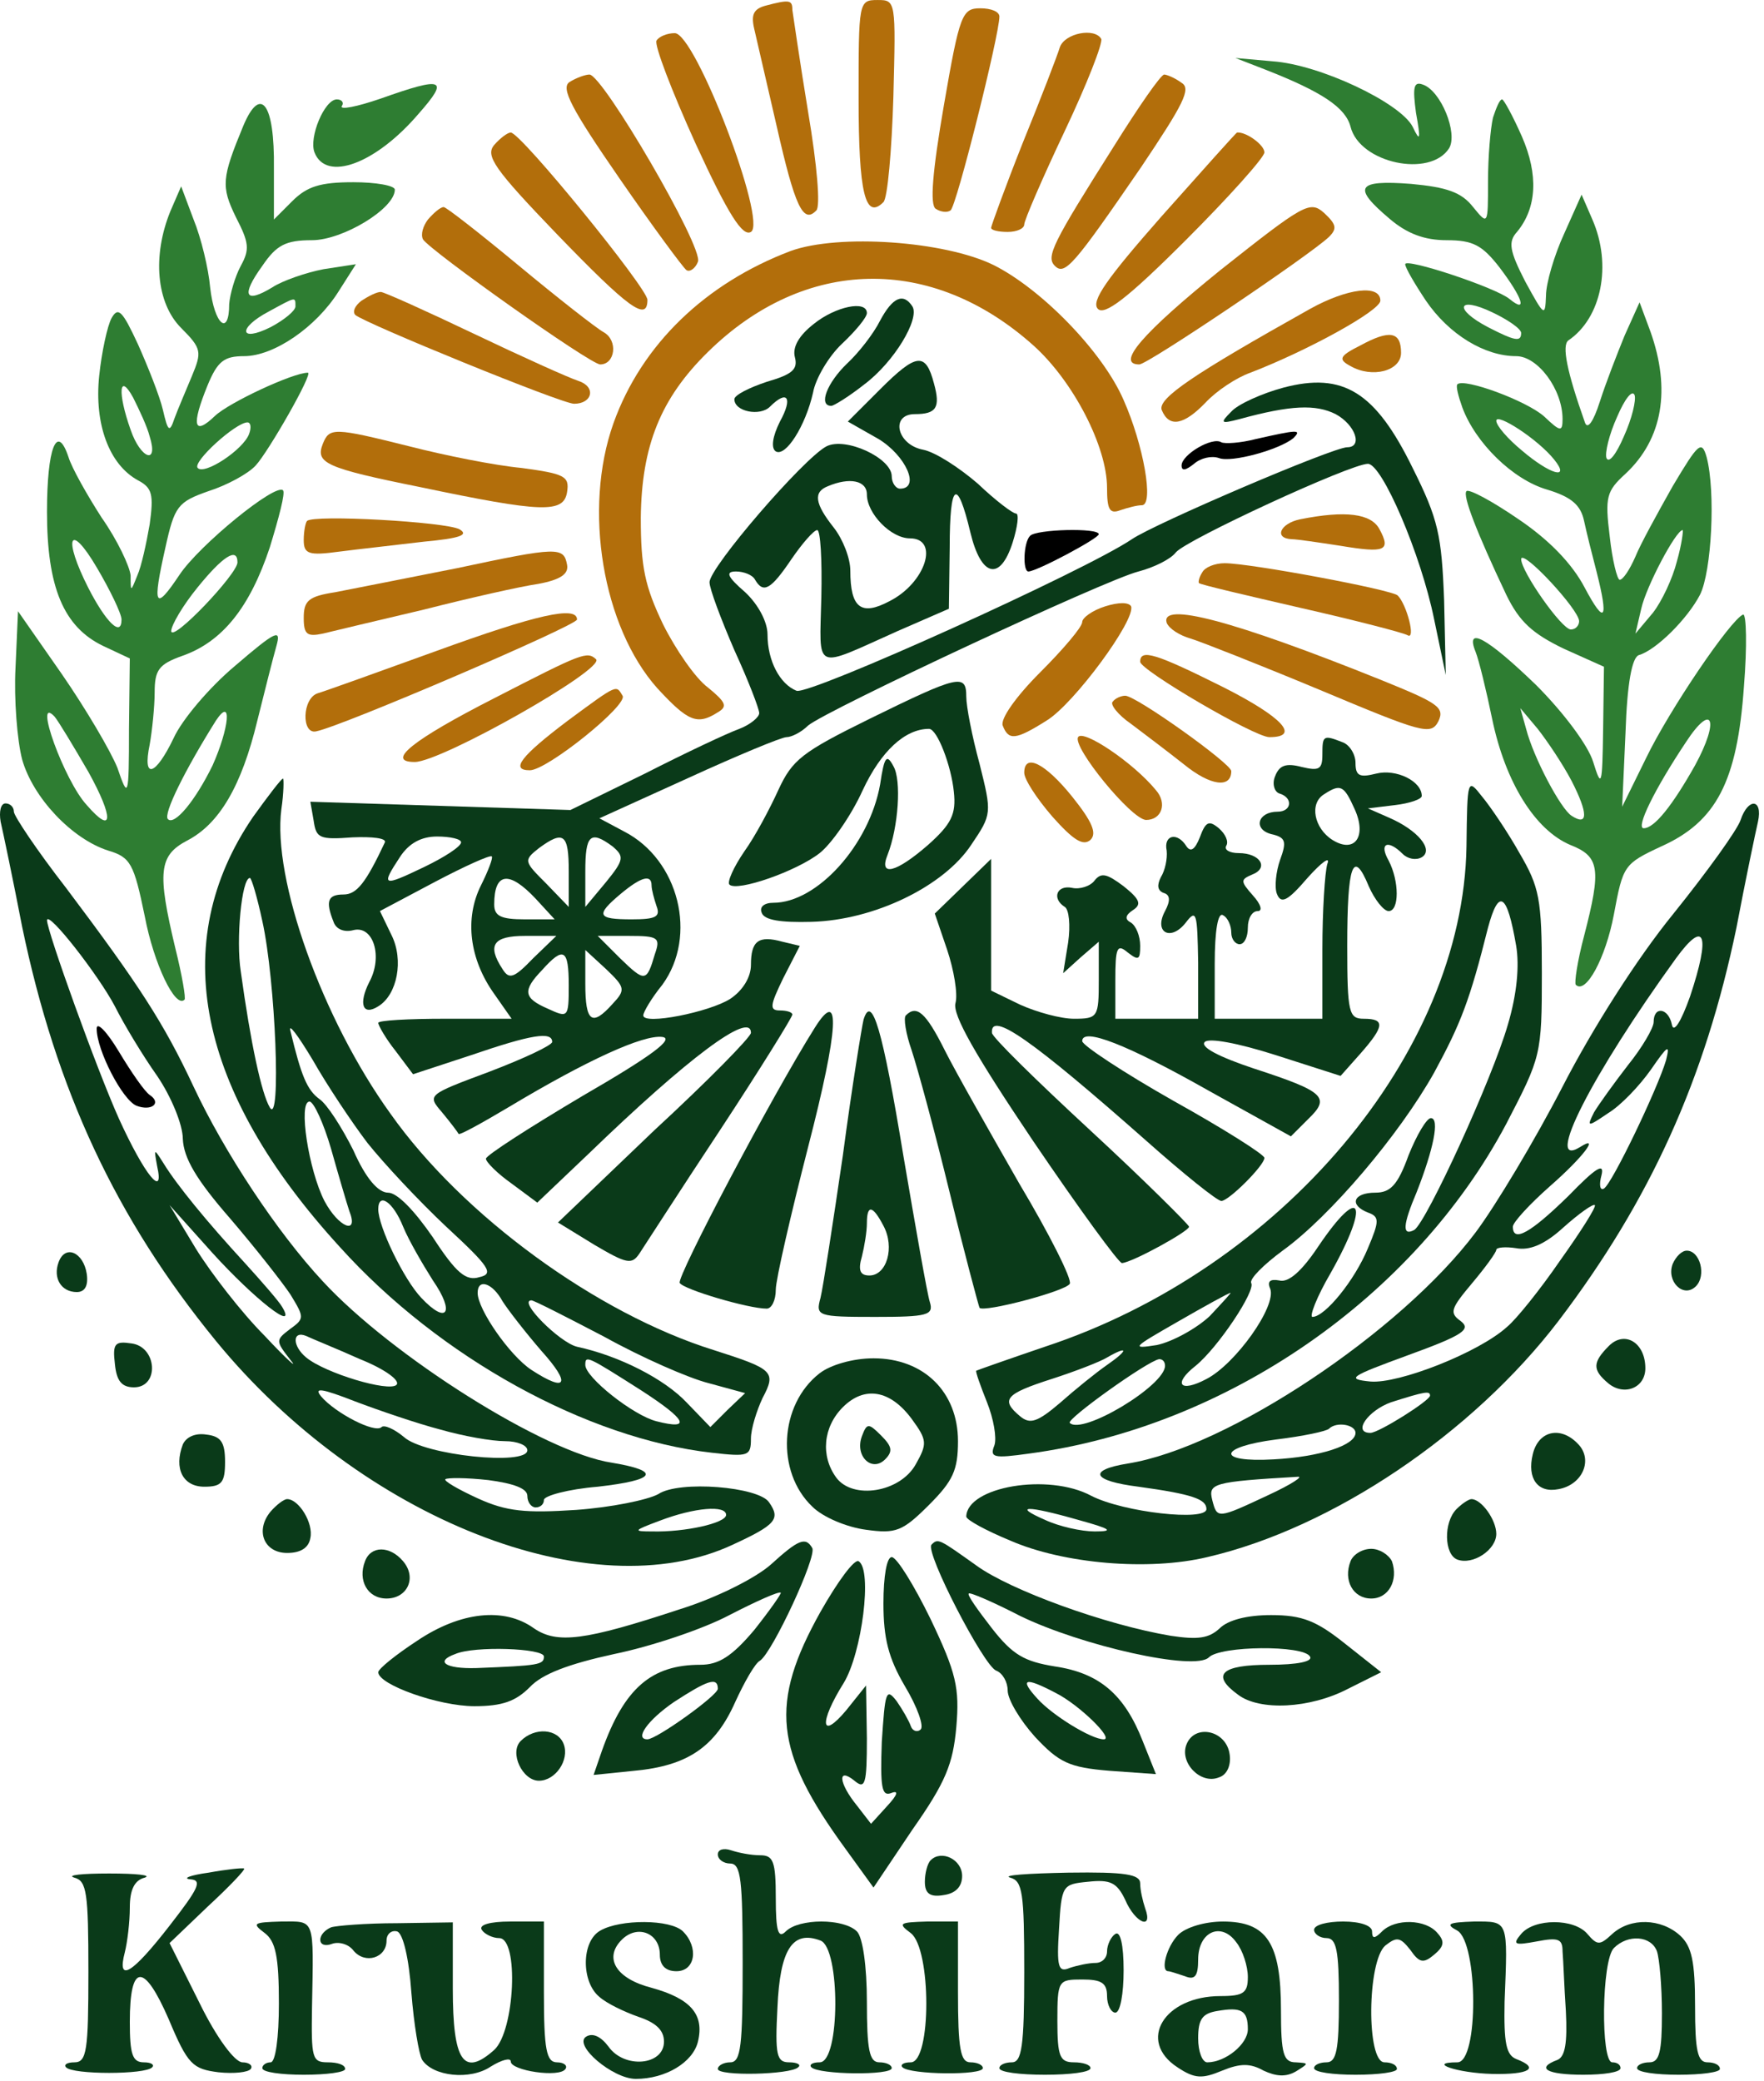 <svg width="284" height="335" viewBox="0 0 284 335" fill="none" xmlns="http://www.w3.org/2000/svg">
<path d="M123.168 0.935C121.301 1.469 120.901 2.402 121.434 4.669C121.834 6.402 123.434 13.335 125.034 20.269C127.968 33.202 129.301 36.136 131.434 33.869C132.101 33.202 131.568 26.669 130.101 18.002C128.768 9.869 127.701 2.535 127.568 1.602C127.568 0.002 127.168 -0.131 123.168 0.935Z" fill="#B26E0B"/>
<path d="M138.232 15.87C138.232 31.07 139.299 35.47 142.232 32.537C142.899 31.87 143.566 24.27 143.832 15.603C144.232 0.137 144.232 0.003 141.299 0.003C138.232 0.003 138.232 0.27 138.232 15.87Z" fill="#B26E0B"/>
<path d="M151.966 16.936C150.1 27.736 149.7 32.936 150.633 33.602C151.433 34.136 152.5 34.269 153.033 33.869C153.966 33.336 160.9 5.602 160.9 2.669C160.9 1.869 159.566 1.336 157.833 1.336C154.9 1.336 154.5 2.269 151.966 16.936Z" fill="#B26E0B"/>
<path d="M105.7 6.536C105.3 7.202 108.1 14.536 111.967 23.069C117.3 34.669 119.567 38.136 120.9 37.336C123.567 35.736 111.967 5.336 108.633 5.336C107.433 5.336 106.1 5.869 105.7 6.536Z" fill="#B26E0B"/>
<path d="M170.633 7.603C170.233 8.936 167.566 15.869 164.633 23.069C161.833 30.136 159.566 36.403 159.566 36.669C159.566 37.069 160.766 37.336 162.233 37.336C163.7 37.336 164.9 36.803 164.9 36.136C164.9 35.469 167.833 28.669 171.433 21.069C175.033 13.469 177.566 6.936 177.3 6.269C176.233 4.403 171.433 5.336 170.633 7.603Z" fill="#B26E0B"/>
<path d="M203.7 11.203C212.9 14.803 216.634 17.336 217.434 20.403C218.9 26.27 230.234 28.67 233.3 23.87C234.767 21.47 231.967 14.536 229.034 13.603C227.567 13.07 227.434 14.136 227.967 18.136C228.767 22.536 228.634 22.936 227.434 20.403C225.434 16.536 212.5 10.403 204.9 9.87L198.9 9.336L203.7 11.203Z" fill="#2E7D32"/>
<path d="M91.699 13.202C90.233 14.135 91.966 17.469 99.699 28.669C105.033 36.402 109.966 43.069 110.499 43.469C111.033 43.869 111.966 43.202 112.366 42.135C113.299 39.869 97.033 12.002 94.899 12.002C94.233 12.002 92.766 12.535 91.699 13.202Z" fill="#B26E0B"/>
<path d="M179.299 23.603C169.433 39.203 168.366 41.336 169.833 42.803C171.433 44.403 172.899 42.67 183.699 26.936C190.499 16.803 191.833 14.27 190.233 13.336C189.166 12.536 187.833 12.003 187.433 12.003C186.899 12.003 183.299 17.203 179.299 23.603Z" fill="#B26E0B"/>
<path d="M61.3 15.868C57.433 17.202 54.633 17.735 55.033 17.068C55.433 16.535 55.033 16.002 54.233 16.002C52.233 16.002 49.7 22.135 50.633 24.535C52.5 29.335 60.5 26.402 67.433 18.268C72.367 12.668 71.433 12.268 61.3 15.868Z" fill="#2E7D32"/>
<path d="M39.166 20.267C35.699 28.667 35.566 30 37.966 34.934C40.099 39.067 40.232 40.134 38.766 42.8C37.832 44.534 37.032 47.334 36.899 48.934C36.899 54.267 34.499 52.267 33.832 46.267C33.566 43.2 32.366 38.267 31.166 35.334L29.166 30L27.432 34C24.499 41.2 25.166 48.8 29.166 52.8C32.499 56.134 32.499 56.667 30.899 60.534C29.966 62.8 28.632 65.867 28.099 67.334C27.299 69.734 27.032 69.467 26.232 66C25.699 63.734 23.832 59.067 22.232 55.467C19.699 50 19.032 49.334 17.966 51.2C17.299 52.4 16.366 56.667 15.966 60.534C15.166 68.267 17.566 74.8 22.232 77.334C24.499 78.534 24.766 79.6 24.099 84.4C23.566 87.467 22.766 91.2 22.099 92.667C21.032 95.334 21.032 95.334 21.032 92.667C20.899 91.2 18.899 86.934 16.366 83.334C13.966 79.6 11.566 75.334 11.032 73.6C9.166 68 7.566 72.134 7.566 82.4C7.566 94.534 10.232 100.934 16.632 104L20.899 106L20.766 117.334C20.766 128.534 20.632 128.667 18.899 123.6C17.832 120.934 13.832 114.134 9.966 108.534L2.899 98.4L2.499 107.467C2.232 112.534 2.766 119.2 3.566 122.267C5.299 128.4 11.566 135.067 17.432 136.934C21.032 138 21.566 139.067 23.299 147.467C24.766 155.2 28.232 162.4 29.699 160.934C29.966 160.8 29.299 156.934 28.232 152.667C25.299 140.4 25.566 137.734 30.099 135.334C35.299 132.667 38.899 126.534 41.432 116C42.632 111.2 43.966 105.867 44.499 104C45.299 101.2 44.499 101.467 37.832 107.2C33.699 110.667 29.299 115.867 27.966 118.8C25.032 124.934 22.899 125.6 24.099 119.867C24.499 117.6 24.899 113.734 24.899 111.467C24.899 107.867 25.566 106.934 29.299 105.6C35.832 103.334 40.232 97.734 43.432 88.134C44.899 83.334 45.966 79.334 45.566 78.934C44.366 77.734 32.099 87.734 28.899 92.534C24.899 98.534 24.499 97.6 26.632 88.134C28.099 81.467 28.632 80.8 33.566 79.067C36.499 78.134 39.966 76.267 41.166 74.934C43.166 72.8 50.499 60 49.566 60C47.166 60 36.899 64.8 34.632 66.934C31.166 70.267 30.766 68.534 33.432 62C35.032 58.134 36.099 57.334 39.299 57.334C44.099 57.334 50.899 52.667 54.499 46.934L57.299 42.534L52.099 43.334C49.299 43.867 45.432 45.2 43.832 46.267C39.432 48.934 38.766 47.6 42.232 42.8C44.499 39.467 45.966 38.667 50.232 38.667C55.166 38.667 63.566 33.6 63.566 30.534C63.566 29.867 60.499 29.334 56.899 29.334C51.566 29.334 49.432 30 47.032 32.4L44.099 35.334V27.067C44.232 16.667 41.966 13.6 39.166 20.267ZM47.566 49.334C47.566 50 45.832 51.467 43.566 52.667C38.499 55.2 38.232 52.8 43.299 50.134C47.699 47.734 47.566 47.734 47.566 49.334ZM24.099 70.267C25.566 74.934 22.632 73.867 21.032 69.2C18.899 63.2 19.166 59.867 21.432 64C22.366 65.867 23.699 68.667 24.099 70.267ZM40.099 69.867C39.166 72.4 32.899 76.534 31.832 75.334C30.899 74.4 37.966 68 39.832 68C40.366 68 40.499 68.8 40.099 69.867ZM19.566 99.734C19.566 102.667 17.032 100.134 14.232 94.667C10.099 86.534 11.166 83.867 15.566 91.334C17.699 94.934 19.566 98.8 19.566 99.734ZM38.232 90.534C38.232 92.4 27.699 103.467 27.566 101.6C27.566 100.667 29.432 97.467 31.832 94.534C35.832 89.6 38.232 88 38.232 90.534ZM14.232 124.267C18.366 131.734 18.232 134.534 13.966 129.6C10.366 125.734 5.299 111.734 8.766 115.334C9.432 116.134 11.832 120.134 14.232 124.267ZM34.232 123.2C31.432 128.934 28.099 132.934 27.032 131.867C26.232 131.067 29.832 123.867 34.766 116C37.432 112 36.899 117.2 34.232 123.2Z" fill="#2E7D32"/>
<path d="M240.367 18.935C239.967 20.669 239.567 25.202 239.567 29.202C239.567 36.269 239.567 36.269 237.167 33.335C235.301 30.935 232.901 30.135 227.167 29.602C218.367 28.935 217.701 30.135 223.701 35.202C226.501 37.602 229.301 38.669 232.901 38.669C237.167 38.669 238.634 39.469 241.434 43.069C245.167 48.002 245.967 50.535 243.034 48.135C240.767 46.269 226.234 41.469 226.234 42.535C226.234 43.069 227.701 45.602 229.567 48.402C233.301 53.869 239.034 57.335 244.101 57.335C247.567 57.335 251.567 62.669 251.567 67.469C251.567 69.602 251.167 69.469 248.634 67.069C245.834 64.535 235.701 60.802 234.634 61.869C234.367 62.135 234.767 63.735 235.434 65.602C237.567 71.335 243.567 77.202 249.034 78.802C253.034 80.002 254.501 81.335 255.034 83.869C255.434 85.735 256.367 89.469 257.034 92.002C259.034 99.869 258.367 100.669 255.167 94.669C253.167 90.802 249.434 86.935 244.501 83.602C240.234 80.669 236.501 78.669 236.101 79.069C235.434 79.735 237.701 85.602 242.501 95.735C244.634 100.135 246.767 102.002 251.701 104.402L258.234 107.335L258.101 117.335C257.967 126.669 257.834 126.935 256.501 122.669C255.701 120.002 251.701 114.669 247.301 110.269C239.434 102.669 235.834 100.669 237.567 104.935C238.101 106.269 239.301 111.202 240.234 115.735C242.367 126.002 247.167 133.602 252.767 136.002C257.567 137.869 257.834 139.869 255.034 150.669C253.967 154.669 253.434 158.269 253.701 158.535C255.301 160.135 258.501 154.269 259.834 147.202C261.301 139.335 261.434 139.069 267.434 136.269C276.367 132.269 279.701 125.735 280.767 110.535C281.301 104.002 281.167 98.802 280.634 98.935C278.634 99.735 268.767 114.269 265.034 122.002L261.167 129.869L261.701 118.002C261.967 109.869 262.767 105.869 263.834 105.469C266.634 104.669 271.701 99.602 273.701 95.735C275.567 92.002 276.234 79.202 274.767 73.602C273.967 70.802 273.434 71.335 269.301 78.269C266.901 82.535 264.101 87.602 263.301 89.602C262.367 91.735 261.301 93.335 260.767 93.335C260.367 93.335 259.567 90.135 259.167 86.402C258.367 80.002 258.634 79.069 261.701 76.269C267.701 70.669 269.034 62.669 265.701 53.335L263.967 48.669L261.567 54.002C260.367 56.935 258.501 61.735 257.567 64.669C256.501 68.002 255.567 69.202 255.167 68.002C252.234 59.735 251.434 55.602 252.501 54.802C257.834 51.202 259.567 42.669 256.367 35.335L254.634 31.335L251.834 37.602C250.234 41.069 248.901 45.602 248.901 47.602C248.767 51.069 248.634 50.935 245.567 45.335C243.034 40.402 242.767 38.935 244.234 37.335C247.434 33.469 247.701 28.135 245.034 22.002C243.567 18.669 242.101 16.002 241.834 16.002C241.434 16.002 240.901 17.335 240.367 18.935ZM244.901 53.602C244.901 55.069 243.967 54.935 239.567 52.669C233.967 49.735 234.634 47.602 240.234 50.269C242.767 51.469 244.901 52.935 244.901 53.602ZM261.434 70.269C260.234 73.069 259.034 74.669 258.634 73.735C258.367 72.935 259.034 70.002 260.367 67.069C261.567 64.269 262.767 62.669 263.167 63.602C263.434 64.402 262.767 67.335 261.434 70.269ZM250.234 74.002C252.901 77.335 249.567 76.402 245.034 72.535C242.767 70.669 240.901 68.535 240.901 67.735C240.901 66.402 247.567 70.669 250.234 74.002ZM269.967 90.402C269.301 93.069 267.567 96.802 266.101 98.669L263.301 102.002L264.234 98.002C265.034 94.402 269.834 85.335 270.901 85.335C271.034 85.335 270.767 87.602 269.967 90.402ZM254.234 100.002C254.234 100.669 253.701 101.335 252.901 101.335C251.434 101.335 244.901 92.002 244.901 90.002C245.034 88.269 254.234 98.135 254.234 100.002ZM253.034 125.735C255.701 130.935 255.701 133.069 253.034 131.335C251.301 130.269 246.901 122.002 245.701 117.335L244.767 114.002L247.567 117.335C249.034 119.202 251.567 122.935 253.034 125.735ZM272.901 123.202C269.301 129.602 266.367 133.335 264.634 133.335C263.301 133.335 266.367 127.069 271.434 119.469C275.701 112.935 276.901 115.869 272.901 123.202Z" fill="#2E7D32"/>
<path d="M79.567 23.336C78.1 25.07 79.567 27.203 89.7 37.736C101.167 49.603 104.234 51.87 104.234 48.27C104.234 46.403 83.834 21.336 82.234 21.336C81.7 21.336 80.5 22.27 79.567 23.336Z" fill="#B26E0B"/>
<path d="M187.034 34.8C178.234 44.8 175.567 48.533 176.767 49.733C177.834 50.8 181.434 48.133 190.901 38.666C197.834 31.733 203.567 25.333 203.567 24.533C203.567 23.333 200.634 21.2 199.167 21.333C199.034 21.333 193.567 27.466 187.034 34.8Z" fill="#B26E0B"/>
<path d="M196.499 43.468C183.966 53.601 179.566 58.668 183.432 58.668C184.766 58.668 210.899 41.068 213.966 38.135C215.299 36.801 215.166 36.135 213.166 34.268C210.899 32.268 209.966 32.801 196.499 43.468Z" fill="#B26E0B"/>
<path d="M68.9 35.335C68.1 36.401 67.7 37.735 68.1 38.535C69.3 40.401 95.034 58.668 96.634 58.668C99.034 58.668 99.567 54.801 97.167 53.468C95.967 52.801 89.834 48.001 83.567 42.801C77.3 37.601 71.834 33.335 71.434 33.335C70.9 33.335 69.834 34.268 68.9 35.335Z" fill="#B26E0B"/>
<path d="M58.181 48.421C57.194 49.179 56.7 50.126 57.194 50.695C58.675 52.021 90.446 65 92.421 65C95.384 65 96.043 62.253 93.08 61.305C91.598 60.832 84.026 57.421 76.289 53.726C68.552 50.032 61.803 47 61.309 47C60.651 47 59.334 47.663 58.181 48.421Z" fill="#B26E0B"/>
<path d="M127.299 40.403C113.566 45.602 103.299 55.469 98.766 68.136C93.832 82.002 97.032 100.936 105.832 110.802C110.766 116.136 112.232 116.802 115.566 114.669C117.166 113.736 116.899 113.069 113.966 110.669C111.966 109.202 108.766 104.536 106.766 100.536C103.832 94.403 103.166 91.336 103.166 83.336C103.299 71.736 106.366 64.136 113.966 56.669C129.566 41.336 149.966 40.936 166.366 55.602C172.766 61.336 178.232 71.869 178.232 78.536C178.232 82.002 178.632 82.802 180.366 82.136C181.566 81.736 183.032 81.336 183.832 81.336C185.832 81.336 184.099 71.603 180.899 64.403C177.566 56.669 167.699 46.536 159.966 42.669C152.099 38.803 135.032 37.602 127.299 40.403Z" fill="#B26E0B"/>
<path d="M210.9 49.735C192.1 60.268 186.367 64.135 187.034 66.001C188.234 68.935 190.634 68.401 194.1 64.802C195.834 62.935 199.034 60.801 201.3 60.002C210.634 56.401 222.234 50.002 222.234 48.401C222.234 45.735 216.9 46.401 210.9 49.735Z" fill="#B26E0B"/>
<path d="M141.7 51.603C140.633 53.736 138.233 56.803 136.367 58.536C133.167 61.603 131.7 65.336 133.833 65.336C134.233 65.336 136.633 63.869 139.167 61.869C143.967 58.269 148.1 51.336 146.9 49.336C145.433 47.069 143.7 47.869 141.7 51.603Z" fill="#0A3A19"/>
<path d="M131.032 52.136C128.632 54.003 127.566 55.87 127.966 57.469C128.499 59.469 127.566 60.27 123.432 61.469C120.632 62.403 118.232 63.603 118.232 64.269C118.232 66.269 122.366 67.07 123.966 65.469C126.766 62.669 127.699 64.003 125.566 67.87C124.366 70.269 124.099 72.136 124.899 72.669C126.499 73.603 129.699 68.536 130.899 63.203C131.299 60.936 133.432 57.336 135.566 55.336C137.832 53.203 139.566 51.069 139.566 50.403C139.566 48.27 134.499 49.336 131.032 52.136Z" fill="#0A3A19"/>
<path d="M219.033 55.601C215.566 57.334 215.433 57.867 217.433 58.934C220.9 60.934 225.566 59.734 225.566 56.801C225.566 53.334 223.7 53.067 219.033 55.601Z" fill="#B26E0B"/>
<path d="M141.7 62.667L136.5 67.867L141.433 70.667C145.833 73.334 148.233 78.667 144.9 78.667C144.233 78.667 143.567 77.734 143.567 76.667C143.567 73.734 136.1 70.267 133.033 71.867C129.3 73.867 114.233 91.334 114.233 93.734C114.233 94.8 116.1 99.734 118.233 104.667C120.5 109.6 122.233 114.134 122.233 114.8C122.233 115.467 120.767 116.667 119.033 117.334C117.167 118 110.367 121.2 103.833 124.534L91.834 130.4L70.9 129.734L49.967 129.067L50.5 132.134C50.9 134.934 51.434 135.2 56.767 134.8C59.967 134.667 62.233 134.934 61.967 135.6C58.9 142.134 57.434 144 55.3 144C52.767 144 52.367 145.067 53.7 148.4C54.1 149.6 55.434 150.134 56.9 149.734C60.1 148.934 61.7 154 59.434 158.134C57.7 161.6 58.367 163.6 60.9 162C63.967 160.134 65.034 154.534 63.033 150.534L61.167 146.667L69.967 142C74.767 139.467 78.9 137.6 79.167 137.867C79.433 138 78.633 140.134 77.433 142.534C74.767 147.867 75.567 154.4 79.567 160L82.367 164H71.7C65.7 164 60.9 164.267 60.9 164.667C60.9 165.067 62.1 167.2 63.7 169.2L66.5 172.934L75.834 169.867C85.567 166.534 88.9 166 88.9 167.734C88.9 168.267 84.367 170.4 78.767 172.534C68.767 176.267 68.767 176.267 71.167 179.067C72.5 180.667 73.7 182.267 73.834 182.534C73.967 182.8 77.567 180.8 81.834 178.267C94.5 170.667 103.567 166.534 106.633 166.934C108.633 167.2 104.9 170 93.834 176.4C85.3 181.467 78.234 186 78.234 186.534C78.234 187.067 80.1 188.934 82.367 190.534L86.5 193.6L94.767 185.734C110.633 170.4 120.9 162.667 120.9 166.267C120.9 166.934 113.967 174 105.3 182L89.834 196.8L95.7 200.4C100.9 203.467 101.7 203.6 102.9 201.867C103.7 200.667 109.433 191.734 115.967 181.867C122.367 172.134 127.567 163.734 127.567 163.334C127.567 162.934 126.633 162.667 125.567 162.667C123.833 162.667 123.967 161.867 126.1 157.467L128.767 152.267L125.967 151.6C122.1 150.534 120.9 151.467 120.9 155.334C120.9 157.334 119.567 159.467 117.567 160.8C114.233 162.934 103.567 165.067 103.567 163.467C103.567 162.934 104.9 160.667 106.633 158.534C112.367 150.667 109.3 138.4 100.5 133.867L96.5 131.734L110.9 125.2C118.767 121.6 125.833 118.667 126.633 118.667C127.433 118.667 129.033 117.867 130.1 116.8C133.167 114.267 177.967 93.334 183.3 92C185.833 91.334 188.5 90 189.3 88.934C190.9 86.934 217.433 74.667 220.233 74.667C222.5 74.667 228.767 89.2 230.9 99.734L232.767 108.667L232.5 96.667C232.1 86.134 231.567 83.6 227.433 75.334C221.433 63.067 216.233 59.867 206.633 62.4C203.167 63.334 199.3 65.067 198.233 66.267C196.367 68.134 196.5 68.267 199.567 67.467C207.833 65.2 211.833 65.067 215.033 66.667C218.233 68.4 219.434 72 216.9 72C214.633 72 185.967 84.267 182.233 86.8C174.767 91.867 130.233 112 128.233 111.2C125.567 110.134 123.567 106.4 123.567 102.134C123.567 100.134 122.1 97.334 119.967 95.334C117.033 92.8 116.767 92 118.5 92C119.7 92 121.167 92.534 121.567 93.334C122.9 95.6 124.1 94.934 127.433 90C129.167 87.467 131.033 85.334 131.567 85.334C132.1 85.334 132.367 90.134 132.233 96.134C131.967 108.267 130.767 107.734 144.5 101.6L152.767 98L152.9 88.134C152.9 77.6 154.1 76.8 156.233 85.734C157.967 92.934 161.033 93.6 163.033 87.334C163.833 84.8 164.1 82.667 163.567 82.667C163.033 82.667 160.233 80.534 157.433 77.867C154.5 75.334 150.633 72.8 148.633 72.4C144.367 71.6 143.3 66.667 147.3 66.667C150.767 66.667 151.433 65.6 150.367 61.734C149.033 56.667 147.567 56.8 141.7 62.667ZM139.567 79.6C139.567 82.667 143.433 86.667 146.5 86.667C151.3 86.667 149.033 93.867 143.167 96.8C138.633 99.2 136.9 97.867 136.9 91.867C136.9 89.867 135.7 86.8 134.233 84.934C131.167 81.067 130.9 79.2 133.3 78.267C136.767 76.8 139.567 77.334 139.567 79.6ZM74.234 135.6C74.234 136.267 71.567 138 68.234 139.6C61.567 142.8 61.3 142.667 64.367 138C65.834 135.734 67.834 134.667 70.367 134.667C72.5 134.667 74.234 135.067 74.234 135.6ZM91.567 140.267V146L87.967 142.267C84.367 138.667 84.234 138.534 86.767 136.534C90.767 133.6 91.567 134.267 91.567 140.267ZM98.633 136.267C100.5 137.867 100.5 138.4 97.567 142L94.234 146V140.267C94.234 134.4 95.034 133.6 98.633 136.267ZM86.234 144.667L89.3 148H84.5C80.633 148 79.567 147.467 79.567 145.6C79.567 140.4 81.967 140.134 86.234 144.667ZM104.9 142.534C104.9 143.2 105.3 144.667 105.7 145.867C106.367 147.6 105.567 148 101.7 148C96.1 148 95.834 147.334 99.967 143.867C103.167 141.2 104.9 140.667 104.9 142.534ZM85.834 154.267C82.767 157.467 81.967 157.734 80.9 156C78.367 152.134 79.433 150.667 84.5 150.667H89.567L85.834 154.267ZM105.433 153.6C104.1 158.134 103.833 158.134 99.834 154.267L96.234 150.667H101.3C105.967 150.667 106.367 150.934 105.433 153.6ZM91.567 158.667C91.567 163.867 91.433 163.867 88.234 162.4C84.234 160.667 84.1 159.467 87.3 156.134C90.767 152.267 91.567 152.8 91.567 158.667ZM98.633 161.6C95.3 165.334 94.234 164.534 94.234 158.4V152.934L97.567 156C100.633 158.934 100.767 159.334 98.633 161.6Z" fill="#0A3A19"/>
<path d="M51.967 71.466C50.767 74.533 52.367 75.333 67.567 78.399C87.301 82.533 90.767 82.666 91.301 79.199C91.701 76.666 90.901 76.266 83.967 75.333C79.701 74.933 71.701 73.333 65.967 71.866C53.701 68.799 53.034 68.799 51.967 71.466Z" fill="#B26E0B"/>
<path d="M202.232 70.668C199.699 71.334 197.166 71.468 196.632 71.201C195.166 70.268 190.232 73.201 190.232 74.934C190.232 75.868 190.899 75.734 192.232 74.668C193.299 73.734 195.032 73.334 196.232 73.734C198.232 74.534 205.966 72.401 208.232 70.534C209.699 69.068 208.766 69.201 202.232 70.668Z" fill="black"/>
<path d="M49.434 83.868C49.167 84.135 48.9 85.602 48.9 86.935C48.9 89.202 49.7 89.469 54.634 88.802C57.7 88.402 63.834 87.735 68.234 87.202C73.967 86.668 75.567 86.135 73.967 85.202C71.7 84.002 50.5 82.802 49.434 83.868Z" fill="#B26E0B"/>
<path d="M209.299 83.601C206.099 84.268 205.032 86.668 207.966 86.801C208.766 86.801 212.366 87.335 215.832 87.868C223.032 89.068 223.966 88.668 222.099 85.201C220.766 82.668 216.632 82.135 209.299 83.601Z" fill="#B26E0B"/>
<path d="M165.834 86.267C164.768 87.333 164.634 92 165.568 92C166.901 92 176.901 86.667 176.901 86C176.901 84.933 166.768 85.2 165.834 86.267Z" fill="black"/>
<path d="M73.567 91.469C65.567 93.069 56.634 94.803 53.967 95.336C49.7 96.003 48.9 96.669 48.9 99.469C48.9 102.136 49.434 102.536 51.967 102.003C53.567 101.603 60.9 99.869 68.234 98.136C75.567 96.269 83.834 94.403 86.634 94.003C90.234 93.336 91.567 92.403 91.3 90.936C90.767 88.003 89.834 88.003 73.567 91.469Z" fill="#B26E0B"/>
<path d="M193.566 92.134C193.032 92.934 192.899 93.734 193.032 93.868C193.299 94.134 200.766 95.868 209.432 97.868C218.232 99.868 225.966 101.868 226.632 102.268C227.966 103.068 226.499 97.334 225.032 95.868C224.099 94.934 201.299 90.668 197.166 90.668C195.566 90.668 193.966 91.334 193.566 92.134Z" fill="#B26E0B"/>
<path d="M177.967 97.601C175.834 98.268 174.234 99.468 174.234 100.134C174.234 100.934 171.167 104.534 167.434 108.268C163.567 112.134 161.034 115.734 161.434 116.801C162.367 119.201 163.434 119.201 168.501 116.001C172.901 113.334 182.901 99.734 182.101 97.601C181.701 96.934 180.101 96.934 177.967 97.601Z" fill="#B26E0B"/>
<path d="M70.233 104.802C61.033 108.135 52.499 111.202 51.166 111.602C48.633 112.402 48.499 118.269 50.899 117.735C55.033 116.935 92.899 100.669 92.899 99.735C92.899 97.469 86.366 98.935 70.233 104.802Z" fill="#B26E0B"/>
<path d="M187.834 100.269C188.234 101.203 189.834 102.269 191.701 102.803C193.434 103.336 202.901 107.069 212.501 111.069C229.034 118.003 230.368 118.403 231.568 116.136C232.634 113.869 231.568 113.203 222.368 109.469C198.501 99.869 186.768 96.802 187.834 100.269Z" fill="#B26E0B"/>
<path d="M79.568 112.401C66.501 119.068 61.968 122.668 66.768 122.668C71.034 122.668 97.434 107.735 95.968 106.135C94.501 104.801 93.834 105.068 79.568 112.401Z" fill="#B26E0B"/>
<path d="M183.566 106.535C183.566 107.868 201.966 118.668 204.366 118.668C209.433 118.668 206.5 115.468 197.033 110.668C186.1 105.201 183.566 104.401 183.566 106.535Z" fill="#B26E0B"/>
<path d="M139.967 115.735C129.167 121.068 127.567 122.268 125.3 127.201C123.967 130.135 121.567 134.668 119.834 137.068C118.1 139.601 117.034 142.001 117.434 142.401C118.634 143.601 128.234 140.268 131.967 137.335C133.834 135.868 137.034 131.335 138.9 127.201C141.834 120.935 145.7 117.335 149.567 117.335C150.9 117.335 153.167 123.335 153.567 127.468C153.967 131.068 153.167 132.668 149.434 136.001C144.234 140.535 141.434 141.201 142.9 137.601C144.634 133.201 145.167 125.601 143.834 123.335C142.767 121.335 142.367 121.735 141.7 126.268C139.967 136.001 131.567 145.335 124.5 145.335C123.034 145.335 122.234 146.001 122.634 146.935C123.034 148.135 125.7 148.535 130.634 148.401C140.767 148.135 151.967 142.668 156.367 136.001C159.7 131.068 159.7 130.935 157.7 122.935C156.5 118.535 155.567 113.735 155.567 112.135C155.567 108.401 154.367 108.668 139.967 115.735Z" fill="#0A3A19"/>
<path d="M91.433 116C83.833 121.733 82.1 124 85.3 124C88.1 124 101.166 113.467 100.233 112C99.166 110.267 99.566 110 91.433 116Z" fill="#B26E0B"/>
<path d="M179.166 112.936C178.633 113.336 179.966 115.069 182.1 116.536C184.233 118.136 188.1 121.069 190.633 123.069C194.9 126.536 198.233 126.936 198.233 124.136C198.233 122.936 182.9 112.002 181.166 112.002C180.5 112.002 179.566 112.402 179.166 112.936Z" fill="#B26E0B"/>
<path d="M173.566 118.667C172.633 120.267 182.1 131.867 184.5 132C187.033 132 187.966 129.333 186.1 127.2C182.5 122.8 174.366 117.333 173.566 118.667Z" fill="#B26E0B"/>
<path d="M212.9 121.469C212.9 123.869 212.367 124.136 209.567 123.469C207.033 122.803 205.967 123.203 205.3 124.936C204.767 126.136 205.167 127.469 205.967 127.736C208.233 128.403 207.967 130.669 205.7 130.669C202.5 130.669 201.7 133.469 204.633 134.269C207.033 134.803 207.167 135.469 206.1 138.403C205.433 140.269 205.167 142.803 205.567 143.869C206.233 145.603 207.3 145.069 210.5 141.336C212.767 138.803 214.233 137.736 213.7 139.069C213.3 140.403 212.9 146.669 212.9 152.803V164.003H204.233H195.567V155.203C195.567 149.736 196.1 146.803 196.9 147.336C197.7 147.736 198.233 149.069 198.233 150.136C198.233 151.203 198.9 152.003 199.567 152.003C200.367 152.003 200.9 150.803 200.9 149.336C200.9 147.869 201.567 146.669 202.5 146.669C203.3 146.669 203.033 145.603 201.7 144.136C199.7 141.869 199.7 141.603 201.567 140.803C204.367 139.736 202.9 137.336 199.433 137.336C197.967 137.336 197.033 136.803 197.433 136.136C197.833 135.469 197.3 134.269 196.233 133.336C194.633 132.003 194.1 132.269 193.167 134.803C192.367 136.803 191.7 137.203 191.033 136.269C189.567 133.869 187.3 134.403 187.833 136.936C187.967 138.269 187.567 140.136 186.9 141.203C186.233 142.536 186.367 143.336 187.3 143.736C188.367 144.003 188.5 144.936 187.567 146.669C185.7 150.136 188.5 151.603 190.9 148.536C192.633 146.269 192.767 146.936 192.9 154.936V164.003H186.233H179.567V157.869C179.567 152.536 179.833 151.869 181.567 153.336C183.3 154.669 183.567 154.536 183.567 152.269C183.567 150.669 182.9 149.069 182.1 148.536C181.033 148.003 181.167 147.336 182.367 146.536C183.833 145.603 183.567 144.803 180.9 142.669C178.233 140.669 177.3 140.403 176.233 141.736C175.567 142.669 173.833 143.203 172.633 142.936C170.1 142.403 169.3 144.669 171.433 146.003C172.1 146.403 172.367 148.936 171.967 151.736L171.167 156.669L173.967 154.136L176.9 151.603V157.736C176.9 163.736 176.767 164.003 172.9 164.003C170.767 164.003 166.9 162.936 164.233 161.736L159.567 159.469V148.936V138.269L155.033 142.669L150.5 147.069L152.5 152.936C153.567 156.136 154.233 160.003 153.833 161.469C153.3 163.336 157.033 169.869 166.367 183.736C173.7 194.536 180.1 203.336 180.633 203.336C182.367 203.203 191.567 198.136 191.433 197.469C191.3 197.069 184.233 190.003 175.567 182.003C166.767 173.869 159.7 166.936 159.7 166.269C159.433 162.669 166.233 167.469 184.5 183.603C190.5 188.936 195.967 193.336 196.633 193.336C197.833 193.336 203.567 187.603 203.567 186.403C203.567 185.869 197.033 181.736 188.9 177.203C180.9 172.669 174.233 168.269 174.233 167.603C174.233 165.336 181.433 168.136 194.633 175.603L207.833 182.936L210.633 180.136C214.233 176.669 213.3 175.736 201.833 172.003C196.233 170.136 193.167 168.536 193.967 167.736C194.633 167.069 199.167 167.869 205.433 169.869L215.833 173.203L219.033 169.603C222.9 165.203 223.033 164.003 219.567 164.003C217.167 164.003 216.9 163.069 216.9 152.269C216.9 139.203 217.833 136.536 220.367 142.669C221.3 144.803 222.767 146.669 223.567 146.669C225.3 146.669 225.3 141.869 223.567 138.536C221.967 135.736 223.433 135.069 225.833 137.469C226.633 138.269 227.967 138.536 228.9 138.003C230.9 136.803 228.233 133.603 223.567 131.603L220.233 130.136L224.633 129.603C226.9 129.336 228.9 128.669 228.9 128.136C228.9 125.736 224.767 123.736 221.567 124.536C218.9 125.203 218.233 124.936 218.233 122.803C218.233 121.469 217.3 119.869 216.1 119.469C213.033 118.269 212.9 118.403 212.9 121.469ZM218.1 130.269C220.1 134.669 218.1 137.469 214.5 135.203C211.567 133.336 210.767 129.336 213.167 127.869C215.833 126.136 216.367 126.403 218.1 130.269Z" fill="#0A3A19"/>
<path d="M164.9 124.402C164.9 125.468 166.9 128.535 169.434 131.468C172.767 135.202 174.367 136.268 175.567 135.202C176.634 134.135 175.834 132.268 172.634 128.268C168.234 122.802 164.9 121.202 164.9 124.402Z" fill="#B26E0B"/>
<path d="M40.766 131.469C26.899 151.736 31.699 175.603 54.766 200.803C70.766 218.536 94.499 231.603 114.633 233.869C120.499 234.536 120.899 234.403 120.899 231.603C120.899 230.003 121.833 227.069 122.766 225.069C125.033 220.803 124.499 220.403 114.899 217.336C96.099 211.469 74.499 195.736 62.899 179.336C51.833 164.003 43.833 141.469 45.299 130.269C45.699 127.603 45.699 125.336 45.566 125.336C45.299 125.336 43.166 128.136 40.766 131.469ZM42.233 148.269C44.366 157.869 45.299 181.469 43.432 178.269C42.099 176.003 40.366 168.003 38.766 156.403C37.966 151.336 38.899 141.336 40.233 141.336C40.499 141.336 41.432 144.536 42.233 148.269ZM59.166 184.003C61.833 187.336 67.433 193.336 71.832 197.469C78.899 204.003 79.566 205.069 77.166 205.603C75.032 206.269 73.433 204.936 69.699 199.203C66.766 194.936 63.966 192.003 62.499 192.003C60.899 192.003 58.899 189.736 56.899 185.203C55.032 181.469 52.633 177.736 51.432 176.936C49.432 175.469 48.499 173.203 46.766 166.003C46.366 164.536 47.966 166.669 50.366 170.669C52.633 174.669 56.633 180.669 59.166 184.003ZM53.299 184.936C54.499 189.203 55.833 193.736 56.233 194.936C57.833 198.936 54.499 197.603 52.233 193.336C49.699 188.403 47.966 177.336 49.833 177.336C50.499 177.336 52.099 180.803 53.299 184.936ZM64.899 197.469C65.832 199.736 68.099 203.603 69.699 206.136C73.299 211.336 71.966 213.336 67.832 208.936C65.032 206.003 60.899 197.469 60.899 194.669C60.899 191.869 63.299 193.469 64.899 197.469ZM80.899 209.469C81.832 210.936 84.632 214.536 87.166 217.469C91.966 222.803 91.299 224.269 85.566 220.536C82.099 218.269 76.899 210.803 76.899 208.136C76.899 205.736 79.299 206.536 80.899 209.469ZM97.299 215.203C103.299 218.536 110.899 221.869 114.099 222.669L119.966 224.269L117.166 226.936L114.366 229.736L110.633 225.869C107.033 222.003 99.699 218.269 92.899 216.803C90.099 216.136 83.299 209.336 85.566 209.336C85.966 209.336 91.166 212.003 97.299 215.203ZM103.299 223.869C110.499 228.536 111.433 230.269 105.699 228.803C101.966 227.869 94.233 221.736 94.233 219.736C94.233 218.136 94.499 218.269 103.299 223.869Z" fill="#0A3A19"/>
<path d="M236.1 136.266C235.567 169.599 206.234 204.266 168.234 216.799C162.367 218.799 157.434 220.533 157.167 220.666C157.034 220.799 157.834 223.066 158.9 225.733C159.967 228.399 160.5 231.466 160.1 232.666C159.3 234.666 159.967 234.799 165.7 233.999C197.567 229.733 227.7 208.799 242.5 180.933C248.1 170.133 248.234 169.866 248.234 156.666C248.234 144.666 247.834 142.799 244.634 137.333C242.767 133.999 239.967 129.866 238.634 128.266C236.234 125.199 236.234 125.333 236.1 136.266ZM244.1 152.266C244.634 155.466 244.234 159.999 242.767 164.933C240.234 173.733 229.7 196.666 227.7 197.999C225.7 199.066 225.834 197.199 228.1 191.866C230.767 185.066 231.834 179.999 230.367 179.999C229.7 179.999 228.1 182.666 226.767 185.999C225.034 190.799 223.834 191.999 221.434 191.999C217.834 191.999 217.167 193.999 220.234 195.199C222.1 195.866 222.1 196.533 220.234 200.933C218.1 206.133 213.3 211.999 211.3 211.999C210.767 211.999 211.967 208.799 214.234 204.933C220.634 193.599 219.167 190.399 212.234 200.666C209.567 204.666 207.434 206.533 205.967 206.133C204.5 205.866 203.967 206.266 204.5 207.466C205.567 210.266 198.9 219.599 194.234 221.999C189.967 224.266 188.767 222.799 192.5 219.866C196.1 216.933 202.234 207.733 201.434 206.533C201.167 205.866 203.434 203.599 206.5 201.333C214.1 195.866 225.3 182.666 230.9 172.666C235.167 164.799 236.634 161.066 239.567 149.333C241.3 142.933 242.634 143.733 244.1 152.266ZM194.767 211.866C192.634 213.866 188.767 215.999 186.234 216.533C181.967 217.199 182.367 216.933 189.567 212.799C193.967 210.266 197.834 208.133 198.1 208.133C198.367 207.999 196.767 209.733 194.767 211.866ZM178.234 219.733C176.5 220.933 173.034 223.733 170.634 225.866C167.034 228.933 165.834 229.333 164.234 227.999C161.034 225.333 161.834 224.399 169.3 221.999C173.034 220.799 177.167 219.199 178.234 218.533C181.7 216.533 181.7 217.333 178.234 219.733ZM187.567 219.866C187.567 223.066 174.234 231.066 172.234 229.066C171.567 228.533 184.767 219.066 186.634 218.799C187.167 218.799 187.567 219.199 187.567 219.866Z" fill="#0A3A19"/>
<path d="M0.1 132.27C0.5 134.003 2.1 141.603 3.567 149.203C9.033 175.47 18.633 196.136 34.767 215.87C58.233 244.536 95.433 259.203 117.967 248.67C124.9 245.47 125.7 244.536 123.833 241.87C122.233 239.336 109.3 238.27 105.967 240.536C104.233 241.47 98.367 242.67 92.767 243.07C84.633 243.603 81.567 243.336 76.9 241.203C73.7 239.736 71.433 238.403 71.7 238.136C71.967 237.87 75.033 237.87 78.633 238.27C82.633 238.803 84.9 239.603 84.9 240.803C84.9 241.87 85.567 242.67 86.233 242.67C87.033 242.67 87.567 242.136 87.567 241.47C87.567 240.803 91.433 239.736 96.233 239.336C105.7 238.27 106.5 236.803 98.5 235.47C87.7 233.87 63.033 218.27 51.967 206.27C44.633 198.403 36.1 185.47 31.167 174.936C26.367 164.67 22.367 158.536 10.633 142.936C5.967 136.936 2.233 131.336 2.233 130.67C2.233 129.87 1.567 129.336 0.9 129.336C0.1 129.336 -0.167 130.67 0.1 132.27ZM18.5 162.003C19.967 164.936 23.033 170.003 25.3 173.203C27.567 176.536 29.433 181.07 29.433 183.336C29.567 186.403 31.567 189.87 37.033 196.136C41.033 200.803 45.433 206.403 46.767 208.403C49.033 212.136 49.033 212.27 46.633 214.003C44.367 215.736 44.367 215.87 46.767 218.936C48.1 220.536 46.233 218.936 42.633 215.07C38.9 211.336 33.967 204.936 31.567 201.07L27.3 194.003L34.233 201.736C40.9 209.07 47.967 214.67 45.433 210.403C44.9 209.47 42.1 206.27 39.433 203.336C33.3 196.67 28.5 190.803 26.367 187.336C24.767 184.803 24.767 184.803 25.3 187.736C26.5 193.07 23.3 189.203 19.167 180.136C15.567 172.136 7.567 149.87 7.567 148.136C7.7 146.536 15.833 156.936 18.5 162.003ZM57.967 218.803C61.967 220.403 64.5 222.27 63.833 222.936C62.633 224.136 52.367 221.07 49.3 218.536C47.033 216.67 47.033 214.136 49.3 215.07C50.1 215.47 54.1 217.07 57.967 218.803ZM70.9 230.136C74.633 231.203 79.167 232.003 81.3 232.003C83.3 232.003 84.9 232.67 84.9 233.47C84.9 236.003 68.233 234.27 65.033 231.336C63.433 230.003 61.833 229.336 61.433 229.736C60.367 230.803 53.967 227.47 51.7 224.803C50.5 223.336 51.7 223.47 57.167 225.603C61.033 227.07 67.3 229.203 70.9 230.136ZM116.9 243.87C116.9 245.203 110.233 246.67 105.033 246.536C101.833 246.536 101.967 246.403 106.233 244.803C111.833 242.67 116.9 242.27 116.9 243.87Z" fill="#0A3A19"/>
<path d="M15.566 165.601C15.566 169.067 19.7 177.067 21.966 178.001C24.366 178.934 26.1 177.601 24.1 176.267C23.3 175.734 21.166 172.667 19.166 169.334C17.166 166.001 15.566 164.401 15.566 165.601Z" fill="black"/>
<path d="M280.233 132.003C279.7 133.603 274.9 140.27 269.433 147.07C263.566 154.27 256.366 165.603 251.566 174.937C247.166 183.47 240.766 194.137 237.566 198.403C225.566 214.403 197.566 233.07 181.566 235.603C175.033 236.67 175.833 238.403 183.3 239.337C191.966 240.537 194.233 241.337 194.233 242.937C194.233 244.937 180.9 243.47 175.7 240.803C168.766 237.07 155.7 239.337 155.566 244.137C155.566 244.67 158.766 246.403 162.633 248.003C171.166 251.737 184.9 252.937 194.366 250.67C214.5 246.003 237.033 230.803 250.9 212.67C265.7 193.203 274.5 173.737 279.566 149.337C281.033 141.603 282.633 134.003 283.033 132.27C283.833 128.537 281.433 128.403 280.233 132.003ZM272.1 160.403C270.633 164.537 269.433 166.403 269.166 164.937C268.633 162.27 266.233 161.87 266.233 164.537C266.233 165.47 264.366 168.67 262.1 171.47C259.833 174.403 257.433 177.737 256.633 179.07C255.433 181.47 255.566 181.47 258.9 179.203C260.9 178.003 263.966 174.803 265.833 172.137C268.5 168.27 268.9 168.003 268.233 170.67C266.9 175.203 259.566 190.537 258.233 191.337C257.566 191.737 257.433 190.67 257.833 189.203C258.366 187.07 256.9 188.003 252.5 192.537C246.5 198.403 243.566 200.137 243.566 197.47C243.566 196.803 246.233 193.87 249.566 190.937C254.9 186.27 257.7 182.537 254.366 184.67C248.5 188.27 256.233 173.07 269.833 154.27C274.5 147.87 275.433 150.403 272.1 160.403ZM251.166 202.937C247.966 207.603 244.1 212.403 242.633 213.603C238.1 217.737 225.166 222.803 220.633 222.403C216.633 222.003 217.3 221.603 226.766 218.137C235.566 214.937 236.9 214.003 235.166 212.67C233.3 211.337 233.566 210.67 237.033 206.537C239.166 204.003 240.9 201.603 240.9 201.203C240.9 200.803 242.366 200.67 244.1 200.937C246.233 201.337 248.633 200.403 251.7 197.603C254.233 195.337 256.5 193.737 256.766 194.003C257.033 194.27 254.5 198.27 251.166 202.937ZM230.233 224.67C230.233 225.47 221.966 230.67 220.633 230.67C217.7 230.67 220.233 227.07 223.966 225.737C229.433 224.003 230.233 223.87 230.233 224.67ZM218.233 230.67C218.233 232.67 212.5 234.537 205.033 234.937C195.7 235.47 196.1 232.937 205.433 231.737C209.833 231.203 213.566 230.403 213.966 230.003C215.166 228.803 218.233 229.337 218.233 230.67ZM204.233 240.67C195.966 244.537 195.966 244.537 195.166 241.47C194.5 238.803 195.3 238.537 208.9 237.737C209.966 237.603 207.966 238.937 204.233 240.67ZM173.566 244.67C178.9 246.137 179.433 246.537 176.233 246.537C174.1 246.537 170.5 245.737 168.233 244.67C163.033 242.403 165.166 242.27 173.566 244.67Z" fill="#0A3A19"/>
<path d="M131.167 165.468C124.367 176.268 108.9 205.601 109.433 206.535C110.1 207.601 120.5 210.668 123.433 210.668C124.233 210.668 124.9 209.335 124.9 207.601C124.9 206.001 127.3 195.601 130.1 184.668C135.033 165.601 135.433 158.668 131.167 165.468Z" fill="#0A3A19"/>
<path d="M139.033 164.133C138.766 165.2 137.166 174.933 135.699 186C134.099 196.933 132.499 207.333 132.099 208.933C131.299 211.867 131.566 212 140.899 212C149.299 212 150.366 211.733 149.699 209.6C149.299 208.4 147.433 197.733 145.433 186C142.099 165.733 140.366 159.867 139.033 164.133ZM142.233 197.333C144.099 200.8 142.766 205.333 139.966 205.333C138.499 205.333 138.099 204.533 138.766 202.267C139.166 200.667 139.566 198.267 139.566 196.933C139.566 193.867 140.499 194 142.233 197.333Z" fill="#0A3A19"/>
<path d="M145.834 163.467C145.434 163.867 145.834 166.4 146.767 169.067C147.701 171.867 150.501 182.134 152.901 192C155.301 201.867 157.567 210.267 157.701 210.534C158.367 211.334 171.567 207.867 172.234 206.667C172.634 206 169.034 198.8 164.101 190.534C159.301 182.134 153.834 172.534 152.101 169.067C149.034 162.934 147.567 161.734 145.834 163.467Z" fill="#0A3A19"/>
<path d="M9.433 203.2C8.5 205.733 9.833 208 12.366 208C13.7 208 14.233 206.933 13.966 205.067C13.433 201.6 10.5 200.267 9.433 203.2Z" fill="#0A3A19"/>
<path d="M269.299 203.469C268.233 206.269 271.033 209.069 273.033 207.069C274.766 205.336 273.699 201.336 271.566 201.336C270.766 201.336 269.833 202.269 269.299 203.469Z" fill="#0A3A19"/>
<path d="M259.033 216.666C256.366 219.333 256.366 220.533 258.899 222.666C261.433 224.799 264.899 223.466 264.899 220.266C264.899 216.133 261.566 214.133 259.033 216.666Z" fill="#0A3A19"/>
<path d="M18.5 219.603C18.766 222.269 19.566 223.336 21.566 223.336C25.7 223.336 25.3 216.803 21.166 216.269C18.5 215.869 18.1 216.269 18.5 219.603Z" fill="#0A3A19"/>
<path d="M131.966 221.066C125.433 226.133 124.899 236.933 130.766 242.533C132.499 244.266 136.366 245.866 139.433 246.266C144.233 246.933 145.299 246.533 149.566 242.266C153.433 238.4 154.233 236.666 154.233 232C154.233 224.133 148.766 218.666 140.633 218.666C137.299 218.666 133.699 219.733 131.966 221.066ZM146.766 228.4C149.299 231.866 149.299 232.4 147.433 235.733C144.899 240.266 137.299 241.466 134.633 237.866C132.099 234.4 132.499 229.733 135.699 226.533C139.166 223.066 143.299 223.733 146.766 228.4Z" fill="#0A3A19"/>
<path d="M138.767 231.203C137.567 234.403 140.367 237.07 142.5 234.936C143.833 233.603 143.567 232.803 141.833 231.07C139.833 229.07 139.567 229.07 138.767 231.203Z" fill="#0A3A19"/>
<path d="M29.433 232.536C27.966 236.403 29.433 239.336 32.899 239.336C35.699 239.336 36.233 238.669 36.233 235.336C36.233 232.136 35.566 231.203 33.166 230.936C31.433 230.669 29.966 231.336 29.433 232.536Z" fill="#0A3A19"/>
<path d="M246.767 234.133C245.833 238 247.567 240.4 250.9 239.733C254.633 239.066 256.367 235.333 254.367 232.8C251.567 229.466 247.7 230.133 246.767 234.133Z" fill="#0A3A19"/>
<path d="M43.566 243.333C41.032 246.4 42.499 250 46.232 250C48.366 250 49.699 249.2 49.966 247.6C50.499 245.2 48.099 241.333 46.232 241.333C45.699 241.333 44.499 242.267 43.566 243.333Z" fill="#0A3A19"/>
<path d="M234.5 242.934C232.366 245.068 232.5 250.268 234.633 251.068C237.166 252.001 240.9 249.468 240.9 246.934C240.9 244.668 238.5 241.334 236.9 241.334C236.5 241.334 235.433 242.001 234.5 242.934Z" fill="#0A3A19"/>
<path d="M124.1 251.868C121.7 254.001 115.434 257.201 109.434 259.068C94.1 264.134 89.7 264.668 85.967 262.134C81.167 258.668 74.1 259.468 67.167 264.134C63.7 266.401 60.9 268.668 60.9 269.201C60.9 271.201 70.634 274.668 76.367 274.668C80.9 274.668 83.034 273.868 85.3 271.601C87.3 269.468 91.567 267.868 98.9 266.268C104.767 265.068 113.167 262.268 117.434 260.001C121.834 257.734 125.434 256.134 125.7 256.401C125.834 256.534 123.967 259.201 121.434 262.401C117.834 266.668 115.7 268.001 112.767 268.001C104.9 268.001 100.5 271.734 96.9 281.868L95.567 285.734L102.1 285.068C110.767 284.268 115.167 281.201 118.367 274.001C119.834 270.801 121.567 267.734 122.367 267.334C124.367 266.001 131.567 250.534 130.767 249.201C129.7 247.334 128.5 247.868 124.1 251.868ZM87.567 266.668C87.567 268.001 86.767 268.134 76.634 268.534C71.7 268.668 69.967 267.468 73.3 266.268C76.367 264.934 87.567 265.334 87.567 266.668ZM115.567 271.868C115.567 272.934 105.7 280.001 104.234 280.001C102.1 280.001 104.234 276.934 108.5 274.001C113.834 270.534 115.567 269.868 115.567 271.868Z" fill="#0A3A19"/>
<path d="M149.966 248.668C148.9 249.868 158.366 268.135 160.366 268.935C161.433 269.335 162.233 270.802 162.233 272.135C162.233 273.602 164.233 276.935 166.633 279.602C170.5 283.735 172.1 284.535 178.633 285.068L186.1 285.602L183.966 280.268C181.033 272.802 177.033 269.335 169.833 268.268C164.9 267.468 163.033 266.402 159.7 262.135C157.433 259.202 155.7 256.802 155.966 256.535C156.1 256.268 159.833 257.868 164.233 260.135C174.1 264.935 192.366 269.068 194.633 266.802C196.5 264.935 209.833 264.802 210.9 266.668C211.433 267.468 208.9 268.002 204.366 268.002C196.633 268.002 194.9 269.602 199.3 272.802C202.766 275.468 210.9 275.068 217.033 271.868L222.366 269.202L216.633 264.668C211.966 260.935 209.7 260.002 204.633 260.002C200.766 260.002 197.7 260.802 196.366 262.135C194.633 263.735 192.9 264.002 188.5 263.335C178.1 261.602 162.633 256.002 157.166 252.002C151.166 247.735 151.033 247.602 149.966 248.668ZM169.966 272.535C173.7 274.402 179.433 280.002 177.7 280.002C175.7 280.002 169.433 276.135 167.033 273.468C164.1 270.268 164.9 269.868 169.966 272.535Z" fill="#0A3A19"/>
<path d="M58.767 251.336C57.567 254.403 59.167 257.336 62.234 257.336C65.567 257.336 67.167 254.003 64.9 251.336C62.767 248.803 59.7 248.803 58.767 251.336Z" fill="#0A3A19"/>
<path d="M217.433 251.336C216.233 254.403 217.833 257.336 220.766 257.336C223.566 257.336 225.166 254.403 224.099 251.336C223.566 250.269 222.099 249.336 220.766 249.336C219.299 249.336 217.833 250.269 217.433 251.336Z" fill="#0A3A19"/>
<path d="M132.1 259.467C123.833 274.267 124.633 281.867 136.1 297.601L140.633 303.867L146.9 294.534C152.233 286.934 153.433 284.001 153.966 278.001C154.5 271.734 153.966 269.334 149.833 260.667C147.166 255.201 144.366 250.667 143.566 250.667C142.766 250.667 142.233 253.734 142.233 258.134C142.233 263.734 143.033 266.934 145.7 271.467C147.7 274.801 148.766 277.867 148.233 278.401C147.7 278.934 146.9 278.667 146.633 277.867C146.366 277.067 145.3 275.201 144.366 273.867C142.633 271.601 142.5 272.401 141.966 280.401C141.7 287.734 141.966 289.201 143.433 288.667C144.766 288.134 144.5 288.934 142.9 290.667L140.233 293.601L137.966 290.667C135.033 287.067 134.766 284.401 137.566 286.667C139.3 288.134 139.566 287.201 139.566 279.867L139.433 271.334L136.233 275.334C132.1 280.267 131.833 277.334 135.833 270.934C138.766 266.134 140.5 252.667 138.233 251.334C137.566 250.934 134.9 254.534 132.1 259.467Z" fill="#0A3A19"/>
<path d="M83.833 280.268C81.966 282.135 84.1 286.668 86.766 286.668C89.433 286.668 91.7 283.335 90.766 280.801C89.833 278.268 86.1 278.001 83.833 280.268Z" fill="#0A3A19"/>
<path d="M191.033 280.801C189.833 283.734 193.3 287.334 196.233 286.134C197.566 285.734 198.233 284.134 197.966 282.401C197.433 278.534 192.366 277.467 191.033 280.801Z" fill="#0A3A19"/>
<path d="M115.566 298.533C115.566 299.333 116.5 299.999 117.566 299.999C119.3 299.999 119.566 302.666 119.566 315.999C119.566 329.333 119.3 331.999 117.566 331.999C116.5 331.999 115.566 332.533 115.566 333.066C115.566 334.266 127.3 333.999 128.5 332.799C129.033 332.399 128.366 331.999 127.033 331.999C125.033 331.999 124.766 330.799 125.166 323.199C125.566 313.866 127.566 310.666 132.1 312.399C135.3 313.599 135.3 331.999 131.966 331.999C130.766 331.999 130.233 332.399 130.633 332.799C131.833 333.999 143.566 334.133 143.566 332.933C143.566 332.399 142.633 331.999 141.566 331.999C139.966 331.999 139.566 329.999 139.566 322.266C139.566 316.533 138.9 311.866 137.966 310.933C135.833 308.799 128.633 308.799 126.5 310.933C125.3 312.133 124.9 310.933 124.9 305.599C124.9 299.599 124.5 298.666 122.366 298.666C120.9 298.666 118.9 298.266 117.7 297.866C116.5 297.466 115.566 297.733 115.566 298.533Z" fill="#0A3A19"/>
<path d="M149.834 299.468C149.3 300.001 148.9 301.601 148.9 302.935C148.9 304.801 149.7 305.468 151.967 305.068C153.834 304.801 154.9 303.735 154.9 302.001C154.9 299.335 151.567 297.735 149.834 299.468Z" fill="#0A3A19"/>
<path d="M33.567 301.469C30.633 301.869 29.3 302.402 30.633 302.536C32.633 302.669 31.967 304.002 27.3 310.002C21.3 317.736 18.767 319.336 20.1 314.269C20.5 312.669 20.9 309.469 20.9 307.069C20.9 304.136 21.7 302.669 23.3 302.269C24.5 301.869 21.967 301.602 17.567 301.602C13.167 301.602 10.633 301.869 11.967 302.269C13.967 302.802 14.233 304.669 14.233 317.469C14.233 330.136 13.967 332.002 11.967 332.002C10.767 332.002 10.233 332.402 10.633 332.802C11.7 334.002 23.433 334.002 24.5 332.802C24.9 332.402 24.367 332.002 23.167 332.002C21.3 332.002 20.9 330.669 20.9 325.469C20.9 316.002 23.167 315.869 27.167 325.069C30.233 332.402 31.033 333.069 35.167 333.602C37.7 333.869 39.967 333.602 40.367 333.069C40.767 332.536 40.1 332.002 39.033 332.002C37.833 332.002 34.9 328.136 32.1 322.402L27.3 312.802L33.433 306.936C36.9 303.736 39.567 300.936 39.3 300.802C39.033 300.669 36.5 300.936 33.567 301.469Z" fill="#0A3A19"/>
<path d="M162.634 302.267C164.634 302.8 164.9 304.667 164.9 317.467C164.9 329.467 164.5 332 162.9 332C161.834 332 160.9 332.4 160.9 332.933C160.9 333.6 164.234 334 168.234 334C172.234 334 175.567 333.6 175.567 332.933C175.567 332.4 174.367 332 172.9 332C170.634 332 170.234 331.067 170.234 325.333C170.234 318.8 170.367 318.667 174.234 318.667C177.3 318.667 178.234 319.2 178.234 321.333C178.234 322.8 178.9 324 179.567 324C180.367 324 180.9 320.933 180.9 317.2C180.9 313.067 180.367 310.8 179.567 311.333C178.9 311.733 178.234 313.067 178.234 314.133C178.234 315.2 177.434 316 176.367 316C175.3 316 173.434 316.4 172.234 316.8C170.367 317.6 170.1 316.667 170.5 310.533C170.9 303.467 171.034 303.333 175.167 302.933C178.767 302.533 179.834 303.067 181.167 305.867C182.767 309.6 185.7 310.8 184.367 307.2C183.967 306 183.567 304.267 183.567 303.2C183.567 301.733 181.167 301.333 171.967 301.467C165.434 301.6 161.3 301.867 162.634 302.267Z" fill="#0A3A19"/>
<path d="M42.634 311.2C44.367 312.533 44.901 314.933 44.901 322.533C44.901 328 44.367 332 43.567 332C42.901 332 42.234 332.4 42.234 332.933C42.234 333.6 45.301 334 48.901 334C52.634 334 55.567 333.6 55.567 333.067C55.567 332.4 54.367 332 52.767 332C50.234 332 50.101 331.333 50.234 323.067C50.501 308.533 50.767 309.333 45.301 309.333C40.767 309.467 40.501 309.6 42.634 311.2Z" fill="#0A3A19"/>
<path d="M53.3 310.27C52.366 310.67 51.566 311.47 51.566 312.27C51.566 313.07 52.366 313.336 53.433 312.936C54.5 312.536 56.1 312.936 56.9 314.003C58.766 316.27 62.233 315.203 62.233 312.403C62.233 311.336 63.033 310.67 63.966 310.936C64.9 311.336 65.833 315.203 66.233 320.803C66.633 325.87 67.433 330.67 67.966 331.603C69.7 334.27 75.7 334.936 79.033 332.67C80.766 331.603 82.233 331.203 82.233 331.87C82.233 333.336 90.1 334.536 91.033 333.07C91.433 332.536 90.766 332.003 89.7 332.003C87.966 332.003 87.566 330.003 87.566 320.67V309.336H82.1C78.9 309.336 77.033 309.87 77.566 310.67C77.966 311.336 79.3 312.003 80.366 312.003C83.566 312.003 82.9 326.936 79.566 330.003C74.633 334.403 72.9 331.87 72.9 320.136V309.47L63.966 309.603C58.9 309.603 54.1 310.003 53.3 310.27Z" fill="#0A3A19"/>
<path d="M96.633 310.801C93.567 312.535 93.567 319.068 96.5 321.468C97.7 322.535 100.5 323.868 102.767 324.668C105.567 325.601 106.9 326.801 106.9 328.668C106.9 332.535 100.5 333.068 97.966 329.468C96.766 327.868 95.433 327.201 94.367 327.868C92.233 329.201 98.633 334.668 102.367 334.668C107.167 334.668 111.567 332.001 112.367 328.668C113.433 324.268 111.167 321.735 104.9 320.001C99.166 318.535 97.166 315.201 100.1 312.268C102.633 309.735 106.233 311.201 106.233 314.668C106.233 316.401 107.167 317.335 108.9 317.335C111.967 317.335 112.5 313.468 109.967 310.935C107.967 308.935 99.833 308.935 96.633 310.801Z" fill="#0A3A19"/>
<path d="M146.633 311.2C149.966 313.733 149.966 332 146.633 332C145.433 332 144.899 332.4 145.299 332.8C146.499 334 158.233 334.133 158.233 332.933C158.233 332.4 157.299 332 156.233 332C154.633 332 154.233 329.867 154.233 320.667V309.333H149.299C144.766 309.467 144.499 309.6 146.633 311.2Z" fill="#0A3A19"/>
<path d="M189.7 311.469C187.833 313.336 186.767 317.336 188.1 317.336C188.367 317.336 189.567 317.736 190.767 318.136C192.367 318.802 192.9 318.136 192.9 315.469C192.9 310.936 196.633 309.336 199.033 312.669C200.1 314.002 200.9 316.536 200.9 318.269C200.9 320.802 200.233 321.336 196.5 321.336C187.433 321.336 183.033 328.536 189.567 332.802C192.367 334.669 193.567 334.669 196.767 333.336C199.7 332.136 201.3 332.136 203.433 333.336C205.433 334.269 207.033 334.402 208.633 333.469C210.767 332.136 210.767 332.136 208.633 332.002C206.633 332.002 206.233 330.669 206.233 323.602C206.233 312.802 203.967 309.336 196.9 309.336C193.967 309.336 190.9 310.269 189.7 311.469ZM200.9 326.669C200.9 329.069 197.3 332.002 194.367 332.002C193.567 332.002 192.9 330.269 192.9 328.136C192.9 325.069 193.567 324.136 195.967 323.736C199.833 323.069 200.9 323.602 200.9 326.669Z" fill="#0A3A19"/>
<path d="M211.566 310.667C211.566 311.333 212.5 312 213.566 312C215.166 312 215.566 314 215.566 322C215.566 330 215.166 332 213.566 332C212.5 332 211.566 332.4 211.566 332.933C211.566 333.6 214.633 334 218.233 334C221.966 334 224.9 333.6 224.9 333.067C224.9 332.4 223.966 332 222.9 332C219.966 332 220.1 315.733 223.033 313.2C224.9 311.733 225.433 311.867 227.033 313.867C228.5 316 229.166 316.133 230.9 314.667C232.5 313.333 232.633 312.533 231.433 311.2C229.566 308.933 224.633 308.8 222.5 310.933C221.3 312.133 220.9 312.133 220.9 310.933C220.9 310 219.033 309.333 216.233 309.333C213.7 309.333 211.566 309.867 211.566 310.667Z" fill="#0A3A19"/>
<path d="M234.634 310.801C237.968 312.801 238.101 332.001 234.634 332.001C229.568 332.001 234.634 333.734 240.234 333.868C246.234 334.001 247.968 332.934 244.101 331.468C242.501 330.801 242.101 328.934 242.234 322.268C242.768 308.934 242.901 309.334 237.301 309.334C233.168 309.468 232.634 309.734 234.634 310.801Z" fill="#0A3A19"/>
<path d="M244.9 311.333C243.434 313.067 243.834 313.2 247.434 312.533C250.9 311.867 251.567 312.133 251.567 314.133C251.7 315.6 251.834 319.867 252.1 323.733C252.367 328.933 251.967 331.067 250.767 331.6C247.167 332.933 249.034 334 254.9 334C258.234 334 260.9 333.6 260.9 332.933C260.9 332.4 260.367 332 259.567 332C257.7 332 257.834 315.6 259.834 313.6C262.1 311.333 265.834 311.6 266.767 314.133C267.167 315.333 267.567 319.733 267.567 324.133C267.567 330.267 267.167 332 265.567 332C264.5 332 263.567 332.4 263.567 332.933C263.567 333.6 266.634 334 270.234 334C273.967 334 276.9 333.6 276.9 333.067C276.9 332.4 275.967 332 274.9 332C273.3 332 272.9 330.133 272.9 322.933C272.9 315.733 272.367 313.333 270.5 311.6C267.434 308.8 262.5 308.667 259.567 311.333C257.567 313.2 257.167 313.2 255.567 311.333C253.434 308.8 247.034 308.8 244.9 311.333Z" fill="#0A3A19"/>
</svg>
